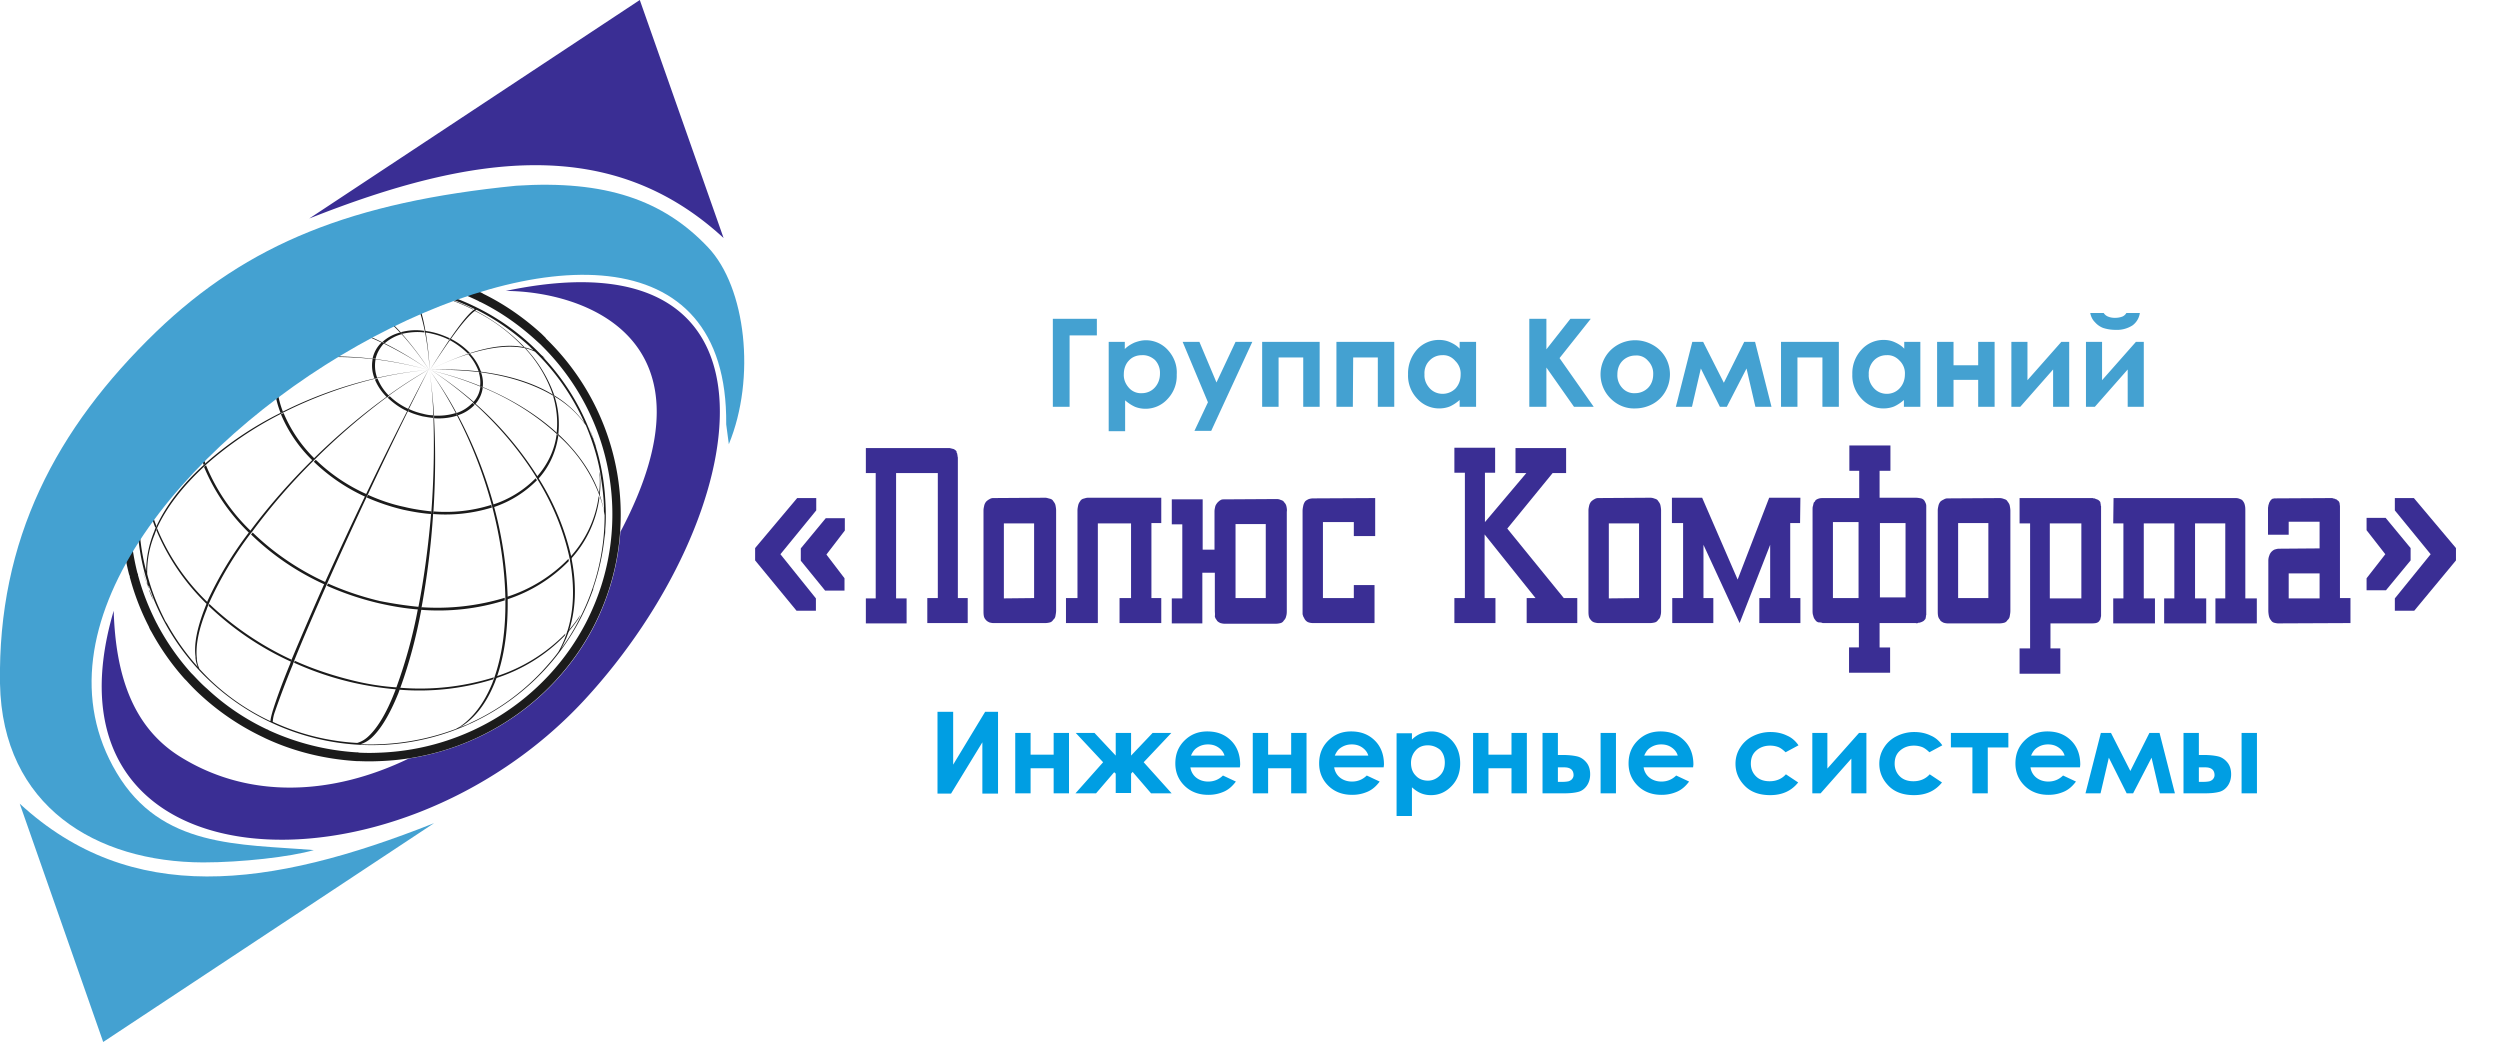 <svg width="288" height="120" fill="none" xmlns="http://www.w3.org/2000/svg"><g clip-path="url(#clip0_460_1752)"><path fill-rule="evenodd" clip-rule="evenodd" d="M58.258 33.516c8.896.038 25.06 5.387 13.212 27.756a28.234 28.234 0 01-2.84 10.474l-.226.449c-4.24 8.154-12.152 13.765-21.313 15.187-8.669 4.19-18.322 4.825-26.422-.262-5.262-3.33-7.344-9.127-7.571-16.758-9.502 32.244 32.328 34.039 54.284 10.212 19.381-21.023 25.06-54.277-9.124-47.058zM35.622 25.175c19.04-7.556 34.902-9.577 47.735 2.244L73.704 0 35.622 25.175z" fill="#3A2E94"/><path fill-rule="evenodd" clip-rule="evenodd" d="M67.723 71.297l-.227.449c-4.618 8.865-13.704 14.588-23.773 14.962a24.56 24.56 0 01-2.347 0l-.151-.037h-.152a28.523 28.523 0 01-10.107-2.544l-.114-.075c-.038 0-.075-.037-.113-.037a26.897 26.897 0 01-6.89-4.676c-.568-.486-1.06-1.01-1.59-1.57l-.113-.113-.114-.112a28.04 28.04 0 01-3.71-5.237c-.113-.187-.189-.374-.302-.561-.871-1.721-1.59-3.517-2.082-5.35-.038-.074-.038-.15-.038-.224-.038-.075-.038-.112-.076-.187-3.71-14.738 5.3-29.626 20.214-33.33.379-.074.758-.186 1.136-.261h.151c.038 0 .114-.037.152-.037a28.269 28.269 0 019.388-.225c.038 0 .076 0 .113.038h.114c2.801.411 5.489 1.271 8.025 2.506l.114.075.113.037c2.347 1.16 4.467 2.656 6.398 4.414l.454.412.076.074c.038.038.076.038.076.075 8.441 8.304 10.599 20.985 5.375 31.534zM41.225 87.68h-.152c-3.634-.225-7.192-1.085-10.486-2.619l-.151-.075-.151-.074a28.881 28.881 0 01-7.155-4.826 22.307 22.307 0 01-1.628-1.646l-.113-.112-.114-.112a28.723 28.723 0 01-3.823-5.424c-.114-.187-.228-.374-.303-.599a28.394 28.394 0 01-2.158-5.573c-.038-.075-.038-.15-.038-.224-.038-.075-.038-.15-.075-.188-3.9-15.224 5.45-30.71 20.895-34.526.379-.112.795-.187 1.174-.261.038 0 .113 0 .151-.038l.152-.037c3.217-.599 6.51-.711 9.728-.225l.152.038h.113a29.546 29.546 0 018.328 2.618l.114.075.076.037c2.422 1.197 4.656 2.768 6.624 4.564l.455.449.075.112.076.075c8.745 8.566 11.016 21.695 5.603 32.656l-.227.449c-4.77 9.164-14.196 15.112-24.644 15.486-.795.037-1.59.037-2.423 0h-.075z" fill="#1B1B1B"/><path d="M17.111 67.78a25.592 25.592 0 01-.53-1.57l-.113-.487c.151.636.378 1.272.605 1.908l.038.15zM17.488 68.64l.19.525c-.19-.375-.34-.749-.492-1.123l-.038-.15c.114.225.227.487.34.749zM66.625 71.297c-.416.598-.87 1.197-1.363 1.72l.076-.224c.568-.599 1.06-1.272 1.514-1.945-.076.187-.151.3-.227.449zM18.02 48.33l.226-.45c-.416.823-.719 1.684-.946 2.581-.076.15-.114.337-.152.487.19-.898.493-1.796.871-2.619zM33.615 76.01l-.075.224a34.222 34.222 0 01-9.502-6.433l.076-.225a35.364 35.364 0 009.501 6.434zM18.095 60.86a25.204 25.204 0 005.792 8.492l-.076.224a25.578 25.578 0 01-5.791-8.491l.075-.225zM45.729 79.19l-.076.224a37.114 37.114 0 01-5.035-.786 35.698 35.698 0 01-6.738-2.281l.076-.225c2.158.973 4.43 1.72 6.738 2.282 1.666.412 3.331.673 5.035.785zM65.073 73.204c-2.196 2.282-4.96 3.966-7.988 4.938l.076-.224a19.478 19.478 0 007.987-4.938l-.075.224zM56.896 78.03l-.075.224a28.58 28.58 0 01-10.827 1.197l.076-.224a28.58 28.58 0 0010.826-1.197zM68.442 67.556l-.152.486-.038.075.038-.187c.076-.112.114-.262.152-.374zM18.018 60.599l-.113.224c-.985-2.506-1.4-5.2-1.136-7.893.038-.15.076-.337.114-.486v.075a17.374 17.374 0 001.135 8.08zM65.527 64.638a17.388 17.388 0 01-7.117 4.414v-.299a17.175 17.175 0 007.079-4.376l.038.261zM69.046 57.344a12.864 12.864 0 01-3.369 7.145l-.038-.262c1.817-1.983 2.99-4.452 3.331-7.07l.076.187zM69.086 57.12l-.076-.225c.114-.86.114-1.72.038-2.58.038.149.076.336.076.523.076.748.038 1.496-.038 2.282zM23.735 53.603a22.077 22.077 0 005.148 7.557l-.19.224c-2.233-2.17-4.012-4.75-5.186-7.593l.227-.188zM58.145 68.865v.3a25.525 25.525 0 01-9.653 1.084l.038-.299a26.91 26.91 0 009.615-1.085zM67.987 49.601l.075.15c.114.299.227.598.34.935l-.075-.15c-.114-.3-.227-.598-.34-.935zM30.89 35.274l.53-.224c-.644.3-1.25.598-1.856.972-.151.075-.34.188-.492.3a15.088 15.088 0 011.817-1.048zM48.265 69.913l-.076.299c-1.514-.112-3.028-.374-4.505-.71a33.427 33.427 0 01-6.018-2.02l.113-.263c1.93.86 3.937 1.534 5.981 2.02 1.514.3 2.99.524 4.505.674zM23.66 53.38l-.19.186a15.181 15.181 0 01-.984-7.22c.038-.373.113-.71.19-1.084l.226-.15c-.076.337-.113.711-.151 1.048-.34 2.468 0 4.937.908 7.22zM68.403 50.76l.076.188c.113.411.227.785.34 1.197-.038-.187-.113-.375-.151-.524a7.501 7.501 0 01-.265-.86zM37.514 67.07l-.113.262a29.722 29.722 0 01-8.48-5.76l.19-.225c2.422 2.356 5.3 4.301 8.403 5.723zM67.988 49.601l-.152-.374c.076.15.114.262.152.374zM22.901 44.925l-.227.15a13.428 13.428 0 013.861-6.808l.076-.038.151-.074c-1.968 1.795-3.293 4.152-3.861 6.77zM26.916 37.967l.037-.037-.037.037zM34.638 36.696c1.514-1.347 3.293-2.32 5.262-2.806l.15.075c-1.93.524-3.709 1.459-5.185 2.768l-.227-.037zM64.316 50.05l-.19-.187c.152-1.422 0-2.88-.416-4.264l.19.112c.454 1.421.568 2.88.416 4.339zM54.663 35.798l.038-.038a21.708 21.708 0 015.715 4.227l-.15-.037a19.768 19.768 0 00-5.603-4.152zM32.062 41.521l-.303.038a9.404 9.404 0 012.726-4.788h.265a9.12 9.12 0 00-2.688 4.75zM32.592 47.431l-.264.15a10.456 10.456 0 01-.682-5.05c.038-.262.076-.486.114-.748l.302-.075c-.037.262-.075.486-.113.748-.227 1.684.038 3.404.643 4.975zM60.567 40.137a15.416 15.416 0 013.293 5.424l-.19-.112a14.922 14.922 0 00-3.217-5.35l.114.038zM40.24 33.89l-.15-.075a18.803 18.803 0 016.927-.411l.075.075c-2.309-.3-4.618-.15-6.851.411zM61.856 55.324a12.62 12.62 0 01-4.997 3.105l-.076-.3a12.184 12.184 0 004.921-3.03l.152.225zM49.703 58.915l-.038.3c-1.06-.075-2.12-.262-3.18-.487a24.522 24.522 0 01-4.24-1.421l.152-.3c1.325.599 2.726 1.085 4.164 1.385 1.06.261 2.12.411 3.142.523zM56.592 58.167l.076.3a18.102 18.102 0 01-6.776.748l.038-.3a17.513 17.513 0 006.662-.748zM47.28 33.479l-.075-.075c.719.075 1.476.224 2.195.374 1.78.412 3.483 1.01 5.11 1.833l-.037.037c-1.59-.785-3.294-1.421-5.035-1.795-.72-.15-1.439-.262-2.158-.374zM42.246 56.933l-.151.299a21.346 21.346 0 01-5.944-4.04l.227-.224a20.214 20.214 0 005.868 3.965zM64.315 50.2c-.265 1.87-1.06 3.628-2.347 5.012l-.152-.262c1.25-1.384 2.082-3.105 2.31-4.938l.189.188zM32.67 47.581a16.124 16.124 0 003.557 5.237l-.227.224a16.066 16.066 0 01-3.634-5.311l.303-.15zM51.785 39.165l.114-.15c.832.411 1.59.973 2.233 1.646l-.227.075a9.405 9.405 0 00-2.12-1.571zM55.607 44.589l-.302-.113c.075-.523 0-1.084-.151-1.608l.264.037c.19.524.265 1.122.19 1.684zM55.609 44.663a3.451 3.451 0 01-.909 1.946l-.227-.225c.492-.524.795-1.16.87-1.87l.266.15zM54.662 46.646a4.53 4.53 0 01-1.93 1.197l-.152-.262c.72-.224 1.325-.636 1.855-1.16l.227.225zM43.496 43.616a5.908 5.908 0 001.325 1.983l-.227.187c-.606-.599-1.098-1.31-1.401-2.058l.303-.112zM44.064 39.39a4.695 4.695 0 012.044-1.086l.19.187c-.72.187-1.401.561-1.97 1.048l-.264-.15zM43.457 43.541l-.303.075a3.956 3.956 0 01-.265-1.983l.038-.299.34.038-.037.261c-.076.674 0 1.31.227 1.908zM46.334 38.454l-.151-.187c.87-.225 1.779-.3 2.687-.15l.038.187c-.833-.112-1.703-.037-2.574.15zM54.133 40.736a5.58 5.58 0 011.287 2.132l-.265-.038a6.138 6.138 0 00-1.212-2.02l.19-.074zM43.267 41.334l-.34-.037c.15-.711.53-1.384 1.06-1.87l.264.112c-.454.486-.833 1.122-.984 1.795zM48.985 38.304l-.038-.187c.303.038.568.075.87.15.682.15 1.363.411 2.007.71l-.114.15a8.78 8.78 0 00-1.893-.673 5.474 5.474 0 00-.832-.15zM47.091 47.132l-.113.262c-.871-.374-1.628-.935-2.31-1.571l.228-.187c.643.636 1.4 1.122 2.195 1.496zM49.893 47.843v.3c-.416-.038-.833-.113-1.25-.188-.567-.15-1.097-.3-1.627-.561l.114-.262a7.582 7.582 0 001.552.524c.416.112.832.187 1.211.187zM52.504 47.581l.151.3a7.06 7.06 0 01-2.65.299v-.3c.833.038 1.666-.037 2.499-.299z" fill="#1B1B1B"/><path d="M16.958 67.032a26.208 26.208 0 01-.114-15.074v.037a13.86 13.86 0 00-.643 2.132l.075-.449a11.6 11.6 0 01.606-1.945l.076-.224c.075-.187.113-.412.189-.599s.114-.336.151-.486a26.964 26.964 0 017.874-11.409c-.454.3-.87.673-1.287 1.047l.303-.261c.379-.375.795-.711 1.25-1.01 1.135-.936 2.308-1.796 3.595-2.544.152-.112.341-.187.493-.3a26.281 26.281 0 016.132-2.468l-.303.075.152-.038.151-.037c.114-.038.227-.038.34-.075a27.366 27.366 0 015.793-.823c4.58-.15 9.123.823 13.21 2.88l.228.113a26.376 26.376 0 017.079 5.274c.114.112.227.187.34.3l.19.224a2.44 2.44 0 00-.34-.3A26.487 26.487 0 0168.1 50.05c.075.15.151.337.227.486l.076.15c.037.15.113.299.151.411l.114.337a2.14 2.14 0 00-.19-.524l-.075-.187c-.038-.15-.114-.262-.152-.411.151.411.265.823.416 1.234.038.187.114.374.152.524.568 2.02.87 4.114.946 6.21.038.897.038 1.795-.037 2.655 0 .412-.038.823-.076 1.197l-.038.449c.038-.411.076-.786.076-1.197a26.713 26.713 0 01-1.363 6.434l-.038.187c-4.959 13.915-20.366 21.21-34.41 16.31a27.313 27.313 0 01-10.22-6.36l.075.075-.19-.187-.113-.112a27.13 27.13 0 01-5.716-8.679l-.19-.523a22.702 22.702 0 01-.416-1.197c.038.15.076.299.076.449l.038.15c.075.261.151.56.265.822l-.114-.337c-.076-.224-.151-.486-.227-.71l-.038-.187c-.113-.075-.151-.262-.151-.487zm1.968 4.265c.076.187.19.374.303.523a27.457 27.457 0 003.558 5.013 3.286 3.286 0 01-.265-1.047v-.15c-.189-1.459.19-3.33 1.098-5.648l.19-.487.075-.224a41.804 41.804 0 014.808-7.968l.189-.224c2.158-2.88 4.543-5.574 7.117-8.117l.227-.225c2.612-2.544 5.413-4.938 8.366-7.07l.227-.187a53.543 53.543 0 014.618-2.955c-1.552.935-3.104 1.908-4.58 2.993l-.227.187a74.848 74.848 0 00-8.29 7.144l-.228.225a69.93 69.93 0 00-7.079 8.192l-.189.224a41.912 41.912 0 00-4.77 8.005l-.075.225c-.076.15-.152.336-.19.486-.946 2.32-1.287 4.19-1.135 5.61v.15c.038.375.151.749.303 1.085.492.524.984 1.048 1.514 1.534a25.97 25.97 0 006.662 4.489c.038-.412.152-.786.265-1.197l.038-.112c.34-1.085.947-2.806 1.893-5.125.076-.15.114-.337.19-.486l.075-.225a393.322 393.322 0 013.748-8.678l.113-.262c1.439-3.18 2.99-6.546 4.58-9.838l.152-.3c1.59-3.328 3.218-6.583 4.732-9.575l.113-.262c.833-1.609 1.59-3.105 2.347-4.489a523.86 523.86 0 00-2.27 4.526l-.114.262a489.146 489.146 0 00-4.619 9.614l-.151.299a519.258 519.258 0 00-4.505 9.875l-.114.262c-1.4 3.18-2.687 6.135-3.71 8.678l-.075.225c-.076.15-.114.337-.19.486a102.661 102.661 0 00-1.93 5.087l-.038.113a4.236 4.236 0 00-.265 1.197 26.611 26.611 0 009.729 2.431c.53-.15.984-.449 1.363-.823l.076-.075c.946-.935 1.93-2.543 2.839-4.863l.189-.486.076-.224a56.721 56.721 0 002.46-9.015l.076-.3c.681-3.516 1.136-7.107 1.438-10.66l.038-.3c.265-3.59.34-7.182.227-10.773v-.187a55.153 55.153 0 00-.454-5.237c.227 1.646.416 3.404.53 5.237v.3c.19 3.59.151 7.182-.076 10.773l-.038.299a92.783 92.783 0 01-1.324 10.698l-.038.3c-.568 3.067-1.363 6.097-2.423 9.014l-.076.225c-.075.15-.113.336-.189.486-.946 2.32-1.93 3.928-2.877 4.863l-.076.075c-.378.374-.87.673-1.362.823.757.037 1.476.037 2.233 0 2.99-.113 5.943-.711 8.745-1.758l.265-.15.15-.075c1.515-1.01 2.802-2.656 3.748-4.938.076-.15.114-.336.19-.486l.075-.224c.909-2.581 1.325-5.611 1.288-8.903v-.3c-.076-3.516-.606-6.994-1.477-10.36l-.076-.3a50.793 50.793 0 00-3.974-10.287l-.152-.3a44.853 44.853 0 00-3.028-4.974c1.136 1.57 2.196 3.217 3.104 4.937l.152.262a50.008 50.008 0 014.088 10.25l.075.299a45.42 45.42 0 011.553 10.361v.3c.037 3.291-.341 6.322-1.25 8.903l-.075.224c-.076.15-.114.337-.19.486-.946 2.32-2.233 3.965-3.747 4.938l-.152.075-.189.112.757-.3c.19-.074.379-.149.568-.261a26.324 26.324 0 008.252-5.948c.644-.71 1.287-1.421 1.855-2.207.265-.449.492-.935.682-1.384.075-.15.113-.337.189-.486l.076-.225c.87-2.543.946-5.386.416-8.341l-.038-.262c-.681-3.217-1.93-6.247-3.634-9.052l-.151-.262c-1.931-3.142-4.316-5.948-7.041-8.454l-.227-.225a44.55 44.55 0 00-4.96-3.815 43.3 43.3 0 014.997 3.74l.227.225c2.764 2.431 5.149 5.274 7.117 8.38l.152.261a28.955 28.955 0 013.71 9.015l.037.262c.568 2.955.492 5.798-.378 8.341l-.076.225c-.076.15-.114.336-.19.486-.188.412-.378.823-.605 1.234a24.785 24.785 0 002.12-3.44l.227-.45a25.891 25.891 0 002.688-11.52 11.676 11.676 0 00-.492-1.983l-.076-.225a17.394 17.394 0 00-4.694-6.92l-.19-.187c-2.498-2.282-5.375-4.077-8.517-5.387l-.303-.112a39.756 39.756 0 00-5.867-1.908c11.13 2.581 18.852 9.202 20.063 16.272v-.56c-.038-1.16-.19-2.357-.378-3.517-.038-.15-.038-.337-.076-.524-.34-1.833-.909-3.59-1.628-5.312a11.434 11.434 0 00-3.558-3.291l-.19-.112c-2.195-1.31-4.997-2.245-8.252-2.694l-.265-.037a41.506 41.506 0 00-5.716-.262c1.893-.075 3.785-.037 5.678.187l.265.037c3.256.412 6.057 1.31 8.215 2.619l.189.112a11.705 11.705 0 013.483 3.18 26.467 26.467 0 00-5.717-8.23c-.34-.15-.68-.299-1.06-.374l-.15-.037c-1.59-.337-3.748-.15-6.285.636l-.227.075c-1.552.486-3.028 1.122-4.467 1.832a38.217 38.217 0 014.43-1.87l.226-.075c2.499-.823 4.619-1.047 6.209-.71l.151.037c.34.075.681.187 1.022.337-.151-.15-.303-.262-.416-.412-1.855-1.683-3.9-3.142-6.17-4.264l-.114.075-.038.037c-.606.411-1.552 1.496-2.801 3.254l-.114.15c-.681.973-1.438 2.095-2.31 3.441.834-1.346 1.59-2.506 2.234-3.478l.114-.15c1.211-1.758 2.12-2.88 2.688-3.292l.038-.037.113-.075a25.365 25.365 0 00-7.722-2.394c.113.075.227.187.303.262l.075.075c.72.822 1.287 2.356 1.666 4.638l.038.187c.227 1.422.378 2.88.454 4.302-.114-1.46-.265-2.88-.53-4.302l-.038-.187c-.454-2.282-1.06-3.816-1.817-4.638l-.076-.075c-.113-.112-.227-.187-.34-.3a26.272 26.272 0 00-9.048.225c.833.037 1.666.224 2.46.486l.152.075c1.931.748 3.975 2.207 5.944 4.377l.151.187c1.136 1.309 2.196 2.693 3.104 4.152a33.653 33.653 0 00-3.18-4.152l-.189-.187c-2.006-2.17-4.088-3.629-6.057-4.377l-.151-.075a8.46 8.46 0 00-2.537-.486 26.746 26.746 0 00-10.41 4.564l-.075.037h.038a15.206 15.206 0 017.722-1.272l.265.038a26.333 26.333 0 019.199 2.693l.265.112a37.07 37.07 0 015.11 3.105c-1.628-1.16-3.369-2.17-5.186-3.067l-.265-.113c-2.915-1.421-6.019-2.319-9.275-2.618h-.264c-2.915-.187-5.565.262-7.76 1.309l-.152.075-.076.037a26.53 26.53 0 00-8.858 11.82 15.506 15.506 0 014.997-5.012l.227-.15a26.1 26.1 0 018.896-3.329l.303-.037c3.596-.598 7.268-.71 10.902-.262l.34.038c2.083.261 4.165.71 6.171 1.271a43.919 43.919 0 00-6.17-1.234l-.34-.037a38.035 38.035 0 00-10.903.336l-.303.075a25.49 25.49 0 00-8.896 3.404l-.227.15a15.124 15.124 0 00-5.11 5.237c-.228.636-.417 1.271-.606 1.907-.038.15-.076.337-.114.487-1.06 4.226-1.06 8.64.038 12.83 0-1.534.303-3.03.87-4.451.077-.15.114-.337.19-.487l.114-.224c1.135-2.469 3.028-4.863 5.413-7.033l.19-.187a39.886 39.886 0 018.668-5.835l.265-.15a48.505 48.505 0 0110.524-3.815l.302-.075a46.231 46.231 0 015.981-.935 44.727 44.727 0 00-5.943.972l-.303.075a49.999 49.999 0 00-10.523 3.89l-.265.15a40.738 40.738 0 00-8.631 5.873l-.19.187c-2.384 2.207-4.277 4.601-5.413 7.07l-.075.224a2.58 2.58 0 00-.19.487 11.313 11.313 0 00-.87 4.6c.454 1.796 1.135 3.517 1.968 5.163z" fill="#1B1B1B"/><path fill-rule="evenodd" clip-rule="evenodd" d="M36.152 97.93c-8.631-.71-17.565-.224-22.713-8.903-20.026-33.59 70.675-84.276 70.22-40.137l.303 2.282c3.142-7.63 1.969-18.067-2.385-22.668-5.148-5.462-11.848-7.78-22.107-7.108-18.852 1.87-30.89 6.659-41.45 16.796C6.435 49.377-.266 62.17 0 78.741c.265 14.177 11.092 20.573 23.395 20.61 4.39 0 10.069-.635 12.757-1.42z" fill="#44A1D1"/><path fill-rule="evenodd" clip-rule="evenodd" d="M50.008 94.825c-19.042 7.557-34.903 9.576-47.736-2.244l9.616 27.456 38.12-25.212z" fill="#44A1D1"/><path d="M272.63 66.616l2.158-2.768-2.158-2.768v-1.422h2.196l2.877 3.48v1.42L274.864 68h-2.234v-1.384zm3.256 2.32l4.126-5.088-4.126-5.05v-1.421h2.195l4.846 5.76v1.422l-4.808 5.798h-2.233v-1.422zm-12.228 0h3.559v-2.881h-3.559v2.88zm-1.173 2.88c-.189 0-.341-.038-.492-.075a.6.6 0 01-.379-.3c-.113-.112-.189-.299-.227-.448a3.224 3.224 0 01-.076-.599v-5.798c0-.224.038-.411.114-.599.038-.15.151-.336.265-.448.114-.113.265-.225.416-.262.152-.038.265-.075.417-.075l4.694-.037v-3.068h-3.559v1.496h-2.384v-2.917c0-.112 0-.262.037-.374 0-.112.038-.187.076-.3 0-.074.038-.112.076-.187.038-.074.076-.112.113-.187l.114-.112c.038-.037.076-.037.114-.075.075 0 .113 0 .151-.037h.114l6.624-.037c.038.037.076.037.114.037.038.037.113.037.151.037.076.038.114.075.189.075.076.038.114.112.19.15.113.075.151.187.189.3 0 .111.038.26.038.373v10.549h1.211v2.88l-8.29.037zm-19.003-14.44h14.082c.151 0 .341.038.492.113.151.037.303.15.379.3.113.149.151.298.189.485.038.187.038.374.038.561v10.1h1.325v2.88h-4.77v-2.88h1.135v-8.64h-3.482v8.64h1.287v2.88h-4.846v-2.88h1.174v-8.64h-3.521v8.64h1.288v2.88h-4.808v-2.88h1.173v-8.64h-1.173l.038-2.918zm-7.344 11.56h3.634v-8.642h-3.634v8.641zm4.694-11.56h.265c.038.038.114.038.151.038.038 0 .076 0 .114.037.114.038.189.075.303.113.076.037.151.112.227.187a.282.282 0 01.076.15c0 .074.037.186.037.224 0 .075 0 .112.038.187v12.643c0 .075-.038.112-.038.187 0 .038-.037.112-.037.15 0 .075-.038.112-.076.15-.076.187-.265.299-.454.336-.19.037-.417.037-.606.037h-4.618v2.88h1.135v2.919h-4.694v-2.918h1.212V60.294h-1.212v-2.917h8.177zm-11.773 11.522v-8.641h-3.483v8.64h3.483zm-5.565 2.506a.854.854 0 01-.227-.449c-.038-.187-.038-.411-.038-.598V58.798c0-.187.038-.337.076-.524s.114-.336.227-.486c.114-.112.265-.187.417-.262a.768.768 0 01.416-.112l5.981-.037c.189 0 .341.037.53.112.152.037.303.112.379.262.113.15.227.299.265.486.038.187.075.411.075.598v11.522c0 .224-.037.411-.075.636a.694.694 0 01-.265.448.6.6 0 01-.379.3 2.259 2.259 0 01-.53.075h-5.981a1.92 1.92 0 01-.454-.075c-.152-.075-.303-.15-.417-.3v-.037zm-2.801.374h-4.164v2.806h1.212V77.5h-4.732v-2.917h1.135v-2.806h-4.164l-.113-.037c-.114-.038-.227-.038-.341-.038a.584.584 0 01-.416-.299c-.114-.112-.19-.3-.228-.486-.075-.187-.075-.412-.075-.599V58.686c0-.112 0-.262.038-.374.037-.112.037-.187.075-.3 0-.074.038-.15.114-.187l.113-.187c.114-.112.303-.187.455-.224.151-.037.34-.037.492-.037h4.088v-3.143h-1.136v-2.917h4.732v2.917h-1.249v3.105h4.164c.189 0 .417.038.606.075a.65.65 0 01.454.374c.076.15.152.3.152.486v12.569c-.038.075-.038.112-.038.187s-.038.15-.038.187c0 .075-.038.112-.076.15-.076.074-.113.15-.189.187a1.352 1.352 0 01-.341.15c-.076.037-.151.037-.227.037-.114.075-.227.075-.303.037zm-4.126-2.955h2.953v-8.566h-2.953v8.566zm-2.461.075v-8.753h-2.952v8.753h2.952zm-13.93-2.132l3.634-9.427h3.596l-.038 2.918h-1.135v8.64h1.173v2.881h-4.732v-2.88h1.249v-6.135l-3.52 9.015-4.164-9.015v6.135h1.136v2.88h-4.732v-2.88h1.249v-8.641h-1.287v-2.918h3.483l4.088 9.427zm-11.357 2.132v-8.604h-3.482v8.641l3.482-.037zm-5.564 2.506a.84.84 0 01-.227-.449c-.038-.187-.038-.411-.038-.598V58.798c0-.187.038-.337.075-.524a1.15 1.15 0 01.228-.486c.113-.112.265-.224.416-.3a.77.77 0 01.416-.111l5.981-.038c.19 0 .341.038.53.112.152.038.303.113.379.262.114.15.227.3.265.486.038.188.076.412.076.599v11.521c0 .225 0 .412-.076.636a.694.694 0 01-.265.449.6.6 0 01-.379.3c-.151.037-.34.074-.53.074h-5.981c-.151 0-.302-.037-.454-.075a.792.792 0 01-.416-.299zm-12.19-16.945v5.686l4.77-5.649h-1.249v-2.88h5.83v2.88h-1.552l-5.224 6.397 6.511 8.005h1.552v2.88h-5.83v-2.88h1.022l-5.867-7.332v7.332h1.249v2.88h-4.732v-2.88h1.211v-14.44h-1.211v-2.88h4.694v2.88h-1.174zM158.346 67.4v4.377h-7.117a1.53 1.53 0 01-.567-.112.907.907 0 01-.379-.374c-.038-.038-.038-.112-.076-.15a.287.287 0 01-.075-.15c-.038-.112-.076-.187-.076-.299v-.187V58.873c0-.225.038-.412.076-.599a1.3 1.3 0 01.227-.523c.113-.113.265-.187.416-.262.152-.038.303-.075.492-.075l7.155-.037v4.376h-2.461v-1.608h-3.558v8.753h3.558v-1.496h2.385zm-18.397 2.956V65.98h-1.439v5.835h-3.52v-2.88h1.211v-8.529h-1.211v-2.88h3.558v5.798h1.363V58.91c0-.187.038-.336.076-.523.037-.188.151-.337.265-.487.113-.112.227-.224.378-.299.114-.075.265-.075.417-.075l6.018-.037c.19 0 .341.037.493.112.151.037.302.112.378.262.152.15.227.3.265.486.038.187.076.412.038.599v11.371c0 .225 0 .45-.076.674a.888.888 0 01-.265.486.598.598 0 01-.378.3 2.248 2.248 0 01-.492.074h-5.981c-.152 0-.303-.037-.455-.075-.151-.075-.303-.15-.416-.3v-.037a.847.847 0 01-.227-.448c.038-.225 0-.412 0-.636zm5.867-1.46V60.37h-3.482v8.529h3.482zm-19.344 2.881H122.8v-2.88h1.325v-10.1c0-.187.038-.374.076-.561.038-.187.114-.337.227-.486a.6.6 0 01.379-.3c.151-.037.34-.112.53-.112h8.441v2.918h-1.135v8.64h1.135v2.881h-4.807v-2.88h1.325v-8.604h-3.824v11.484zm-7.343-2.88v-8.604h-3.483v8.641l3.483-.037zm-5.565 2.506a.847.847 0 01-.227-.449c-.038-.187-.038-.411-.038-.598V58.798c0-.187.038-.337.076-.524.037-.187.113-.336.227-.486.113-.112.265-.224.416-.3a.772.772 0 01.417-.111l5.981-.038c.189 0 .34.075.53.112.151.038.302.113.378.262.114.15.227.3.265.486.038.188.076.412.076.599v11.521c0 .225-.038.412-.076.636a.69.69 0 01-.265.449.601.601 0 01-.378.3 2.266 2.266 0 01-.53.074h-5.981c-.152 0-.303-.037-.455-.075-.151-.075-.303-.15-.416-.299zm-3.407-19.376l.113.224c0 .075.038.187.038.262 0 .075.038.15.038.224v16.16h1.136v2.88h-4.656v-2.88h1.211V54.496h-4.808v14.44h1.212v2.88h-4.694v-2.88h1.135v-14.44h-1.135v-2.88h9.653l.454.112c.152.075.303.187.379.337l-.076-.037zm-12.87 14.588v1.421h-2.234l-2.801-3.441v-1.421l2.877-3.48h2.195v1.422l-2.12 2.768 2.082 2.731zm-3.294 2.32v1.42H91.76l-4.77-5.797v-1.422l4.845-5.76h2.196v1.421l-4.126 5.05 4.088 5.087z" fill="#3A2E94"/><path d="M240.795 36.055h1.552c.113.187.303.337.492.411.265.112.53.15.795.15.303 0 .568-.038.871-.15a.961.961 0 00.454-.411h1.552a2.14 2.14 0 01-.833 1.421 3.32 3.32 0 01-1.968.524c-.493 0-.985-.075-1.439-.224a2.432 2.432 0 01-.946-.674c-.303-.299-.455-.673-.53-1.047zm.53 10.81h-1.022v-7.481h1.855v4.414l3.899-4.414h.908v7.481h-1.855v-4.301l-3.785 4.301zm-8.593 0h-1.022v-7.481h1.854v4.414l3.9-4.414h.908v7.481h-1.855v-4.301l-3.785 4.301zm-7.685-4.788h2.839v-2.693h1.893v7.481h-1.893v-3.104h-2.839v3.104h-1.893v-7.481h1.893v2.693zm-7.722-1.16c-.568 0-1.098.225-1.477.637-.378.411-.605 1.01-.567 1.57-.038.6.189 1.16.605 1.61.379.41.909.635 1.477.635.567 0 1.097-.224 1.476-.636.416-.449.606-1.01.606-1.608a2.02 2.02 0 00-.606-1.571c-.416-.45-.946-.674-1.514-.636zm2.006-1.533h1.893v7.481h-1.893v-.785c-.341.299-.719.56-1.136.748-.378.15-.795.224-1.211.224a3.4 3.4 0 01-2.536-1.122 3.836 3.836 0 01-1.06-2.805 3.982 3.982 0 011.06-2.843 3.4 3.4 0 012.536-1.122c.454 0 .871.074 1.287.261.416.187.795.412 1.098.748v-.785h-.038zm-12.265 7.481h-1.893v-7.481h6.663v7.481h-1.893V41.18h-2.877v5.686zm-8.479-2.768l2.347-4.713h1.249l1.893 7.481h-1.855l-1.022-4.414-2.272 4.414h-.795l-2.195-4.414-1.022 4.414h-1.855l1.892-7.481h1.25l2.385 4.713zm-10.183-3.142c-.568 0-1.098.224-1.477.599-.416.411-.605.972-.605 1.57a2.13 2.13 0 00.567 1.572 1.83 1.83 0 001.477.598 2.1 2.1 0 001.476-.598c.416-.412.606-.973.606-1.571a2.069 2.069 0 00-.606-1.571 1.707 1.707 0 00-1.438-.599zm-.038-1.758c.719 0 1.4.187 2.006.524 1.249.673 2.006 1.982 2.006 3.404 0 .71-.189 1.384-.53 1.982a3.72 3.72 0 01-1.438 1.422 4.256 4.256 0 01-2.044.523c-1.06.038-2.044-.374-2.802-1.122a3.918 3.918 0 01-.037-5.573 4.035 4.035 0 012.839-1.16zm-12.19-2.469h1.969v3.516l2.763-3.516h2.347l-3.596 4.526 3.937 5.611h-2.271l-3.18-4.526v4.526h-1.969V36.728zm-10.031 4.19c-.568 0-1.098.224-1.476.636-.417.411-.606 1.01-.568 1.57-.038.6.189 1.16.605 1.61.379.41.909.635 1.477.635a2.1 2.1 0 001.476-.599c.417-.448.606-1.01.606-1.608a2.014 2.014 0 00-.606-1.571c-.416-.486-.946-.71-1.514-.673zm2.006-1.534h1.893v7.481h-1.893v-.785c-.34.299-.719.56-1.135.748-.379.15-.795.224-1.212.224a3.4 3.4 0 01-2.536-1.122 3.836 3.836 0 01-1.06-2.805 4.119 4.119 0 011.022-2.843 3.402 3.402 0 012.536-1.122c.455 0 .871.074 1.287.261.417.187.795.412 1.098.748v-.785zm-12.303 7.481h-1.892v-7.481h6.662v7.481h-1.893V41.18h-2.839l-.038 5.686zm-8.555 0H145.4v-7.481h6.625v7.481h-1.893V41.18h-2.839v5.686zm-11.053-7.481h1.93l1.969 4.676 2.195-4.676h1.931l-4.732 10.25h-1.931l1.552-3.292-2.914-6.958zm-4.694 1.534c-.568 0-1.098.187-1.477.598-.416.412-.605 1.01-.605 1.571-.038.599.189 1.16.605 1.609a1.83 1.83 0 001.477.598c.567 0 1.097-.224 1.476-.636.416-.449.606-1.01.606-1.608a2.134 2.134 0 00-.568-1.571c-.417-.374-.947-.599-1.514-.561zm-1.969-1.534v.823c.341-.337.719-.561 1.136-.748.416-.15.833-.262 1.287-.262a3.4 3.4 0 012.536 1.122c.719.786 1.098 1.796 1.022 2.843a3.836 3.836 0 01-1.06 2.806 3.4 3.4 0 01-2.536 1.122c-.416 0-.833-.075-1.211-.225a4.577 4.577 0 01-1.136-.748v3.554h-1.893V39.384h1.855zm-8.328-2.656h5.11v1.908h-3.142v8.23h-1.93V36.727h-.038z" fill="#44A1D1"/><path d="M258.23 84.435H260v6.956h-1.77v-6.956zm-4.92 5.635h.531c.318 0 .566-.035.708-.07a.92.92 0 00.389-.243c.106-.14.177-.279.177-.453 0-.591-.354-.904-1.062-.904h-.743v1.67zm0-3.096h.531c.743 0 1.309.07 1.734.174.39.104.744.348 1.027.696.283.347.425.8.425 1.356 0 .522-.142.974-.39 1.322-.248.348-.566.591-.956.695-.389.105-.92.174-1.628.174h-2.513v-6.956h1.77v2.539zm-7.894 1.843l2.195-4.382h1.168l1.77 6.956h-1.735l-.956-4.104-2.123 4.104h-.744l-2.053-4.104-.956 4.104h-1.734l1.77-6.956h1.168l2.23 4.382zm-7.575-1.773c-.106-.383-.354-.696-.708-.94-.354-.243-.744-.347-1.204-.347-.495 0-.92.139-1.31.417-.247.174-.46.452-.637.87h3.859zm1.77 1.356h-5.699c.07.487.318.904.672 1.183.354.278.814.452 1.381.452.672 0 1.239-.244 1.699-.696l1.486.696c-.389.522-.814.904-1.345 1.148a4.331 4.331 0 01-1.84.382c-1.098 0-2.018-.348-2.726-1.043-.708-.696-1.062-1.566-1.062-2.574 0-1.078.354-1.948 1.062-2.644.708-.695 1.557-1.043 2.619-1.043 1.133 0 2.018.348 2.726 1.043.708.696 1.062 1.635 1.062 2.783l-.035.313zm-14.868-3.965h6.62v1.67h-2.372v5.286h-1.77v-5.287h-2.478v-1.67zm-.991 1.426l-1.487.8c-.283-.278-.566-.487-.814-.591a2.738 2.738 0 00-.955-.174c-.673 0-1.204.208-1.629.591-.425.383-.602.87-.602 1.496 0 .59.213 1.078.602 1.46.39.383.921.557 1.558.557.779 0 1.416-.278 1.876-.8l1.416.94c-.779.973-1.841 1.46-3.221 1.46-1.239 0-2.231-.348-2.938-1.078-.708-.73-1.062-1.566-1.062-2.54 0-.66.177-1.286.531-1.843a3.534 3.534 0 011.451-1.322 4.462 4.462 0 012.053-.487c.708 0 1.345.14 1.911.418.496.209.956.591 1.31 1.113zm-14.017 5.53h-.956v-6.956h1.734v4.104l3.646-4.104h.85v6.956h-1.735v-4l-3.539 4zm-2.549-5.53l-1.487.8c-.283-.278-.566-.487-.814-.591a2.744 2.744 0 00-.956-.174c-.672 0-1.203.208-1.628.591-.425.383-.602.87-.602 1.496 0 .59.212 1.078.602 1.46.389.383.92.557 1.557.557.779 0 1.416-.278 1.877-.8l1.415.94c-.778.973-1.84 1.46-3.221 1.46-1.239 0-2.23-.348-2.938-1.078-.708-.73-1.062-1.566-1.062-2.54 0-.66.177-1.286.531-1.843a3.53 3.53 0 011.452-1.322 4.456 4.456 0 012.053-.487c.708 0 1.345.14 1.911.418.496.209.956.591 1.31 1.113zm-13.912 1.182c-.106-.382-.354-.695-.708-.939-.354-.243-.743-.347-1.203-.347-.496 0-.921.139-1.31.417-.248.174-.46.452-.637.87h3.858zm1.77 1.357h-5.699c.071.487.319.904.673 1.183.354.278.814.452 1.38.452.673 0 1.239-.244 1.699-.696l1.487.696c-.389.522-.814.904-1.345 1.148a4.336 4.336 0 01-1.841.382c-1.097 0-2.017-.348-2.725-1.043-.708-.696-1.062-1.566-1.062-2.574 0-1.078.354-1.948 1.062-2.644.708-.695 1.557-1.043 2.619-1.043 1.133 0 2.018.348 2.726 1.043.708.696 1.062 1.635 1.062 2.783l-.036.313zm-10.655-3.965h1.77v6.956h-1.77v-6.956zm-4.92 5.635H180c.319 0 .566-.035.708-.07a.913.913 0 00.389-.243c.107-.14.177-.279.177-.453 0-.591-.354-.904-1.062-.904h-.743v1.67zm0-3.096H180c.743 0 1.31.07 1.735.174.389.104.743.348 1.026.696.283.347.425.8.425 1.356 0 .522-.142.974-.39 1.322-.247.348-.566.591-.955.695-.39.105-.921.174-1.629.174h-2.513v-6.956h1.77v2.539zm-8-.035h2.655v-2.504h1.77v6.956h-1.77v-2.887h-2.655v2.887h-1.77v-6.956h1.77v2.504zm-6.973-1.078c-.567 0-1.027.174-1.381.556-.354.383-.566.87-.566 1.461 0 .626.177 1.113.566 1.496.354.383.85.556 1.381.556s.991-.208 1.38-.59c.389-.383.566-.87.566-1.496 0-.592-.177-1.079-.531-1.461-.389-.313-.849-.522-1.415-.522zm-1.841-1.426v.765a3.146 3.146 0 011.026-.696c.39-.139.779-.243 1.204-.243.92 0 1.699.348 2.372 1.043.637.696.955 1.566.955 2.644 0 1.043-.318 1.913-.991 2.609-.672.695-1.451 1.043-2.371 1.043-.425 0-.779-.07-1.133-.209-.354-.139-.708-.382-1.062-.695V94h-1.77v-9.53h1.77v-.035zm-5.027 2.608c-.106-.382-.354-.695-.708-.939-.354-.243-.743-.347-1.203-.347-.496 0-.921.139-1.31.417-.248.174-.46.452-.637.87h3.858zm1.77 1.357h-5.699c.071.487.319.904.673 1.183.354.278.814.452 1.38.452.673 0 1.239-.244 1.699-.696l1.487.696c-.389.522-.814.904-1.345 1.148a4.336 4.336 0 01-1.841.382c-1.097 0-2.017-.348-2.725-1.043-.708-.696-1.062-1.566-1.062-2.574 0-1.078.354-1.948 1.062-2.644.708-.695 1.557-1.043 2.619-1.043 1.133 0 2.018.348 2.726 1.043.708.696 1.062 1.635 1.062 2.783l-.036.313zm-13.31-1.46h2.655v-2.505h1.77v6.956h-1.77v-2.887h-2.655v2.887h-1.769v-6.956h1.769v2.504zm-5.026.103c-.106-.382-.354-.695-.708-.939-.354-.243-.743-.347-1.204-.347-.495 0-.92.139-1.309.417-.248.174-.46.452-.637.87h3.858zm1.77 1.357h-5.699c.071.487.318.904.672 1.183.354.278.814.452 1.381.452.672 0 1.239-.244 1.699-.696l1.487.696c-.39.522-.814.904-1.345 1.148a4.336 4.336 0 01-1.841.382c-1.098 0-2.018-.348-2.726-1.043-.708-.696-1.062-1.566-1.062-2.574 0-1.078.354-1.948 1.062-2.644.708-.695 1.558-1.043 2.62-1.043 1.132 0 2.017.348 2.725 1.043.708.696 1.062 1.635 1.062 2.783l-.035.313zm-14.266.765l-.212-.209-2.089 2.435h-2.371l3.186-3.582-3.151-3.374h2.159l2.443 2.608v-2.608h1.77v2.608l2.478-2.608h2.159l-3.186 3.374 3.221 3.582h-2.371l-2.124-2.47-.177.21v2.225h-1.77v-2.19h.035zm-9.84-2.226h2.655v-2.504h1.769v6.956h-1.769v-2.887h-2.655v2.887h-1.77v-6.956h1.77v2.504zM114.973 82v9.426h-1.805v-5.913l-3.61 5.913H108V82h1.805v6.087L113.487 82h1.486z" fill="#009EE3"/></g><defs><clipPath id="clip0_460_1752"><path fill="#fff" d="M0 0h288v120H0z"/></clipPath></defs></svg>
